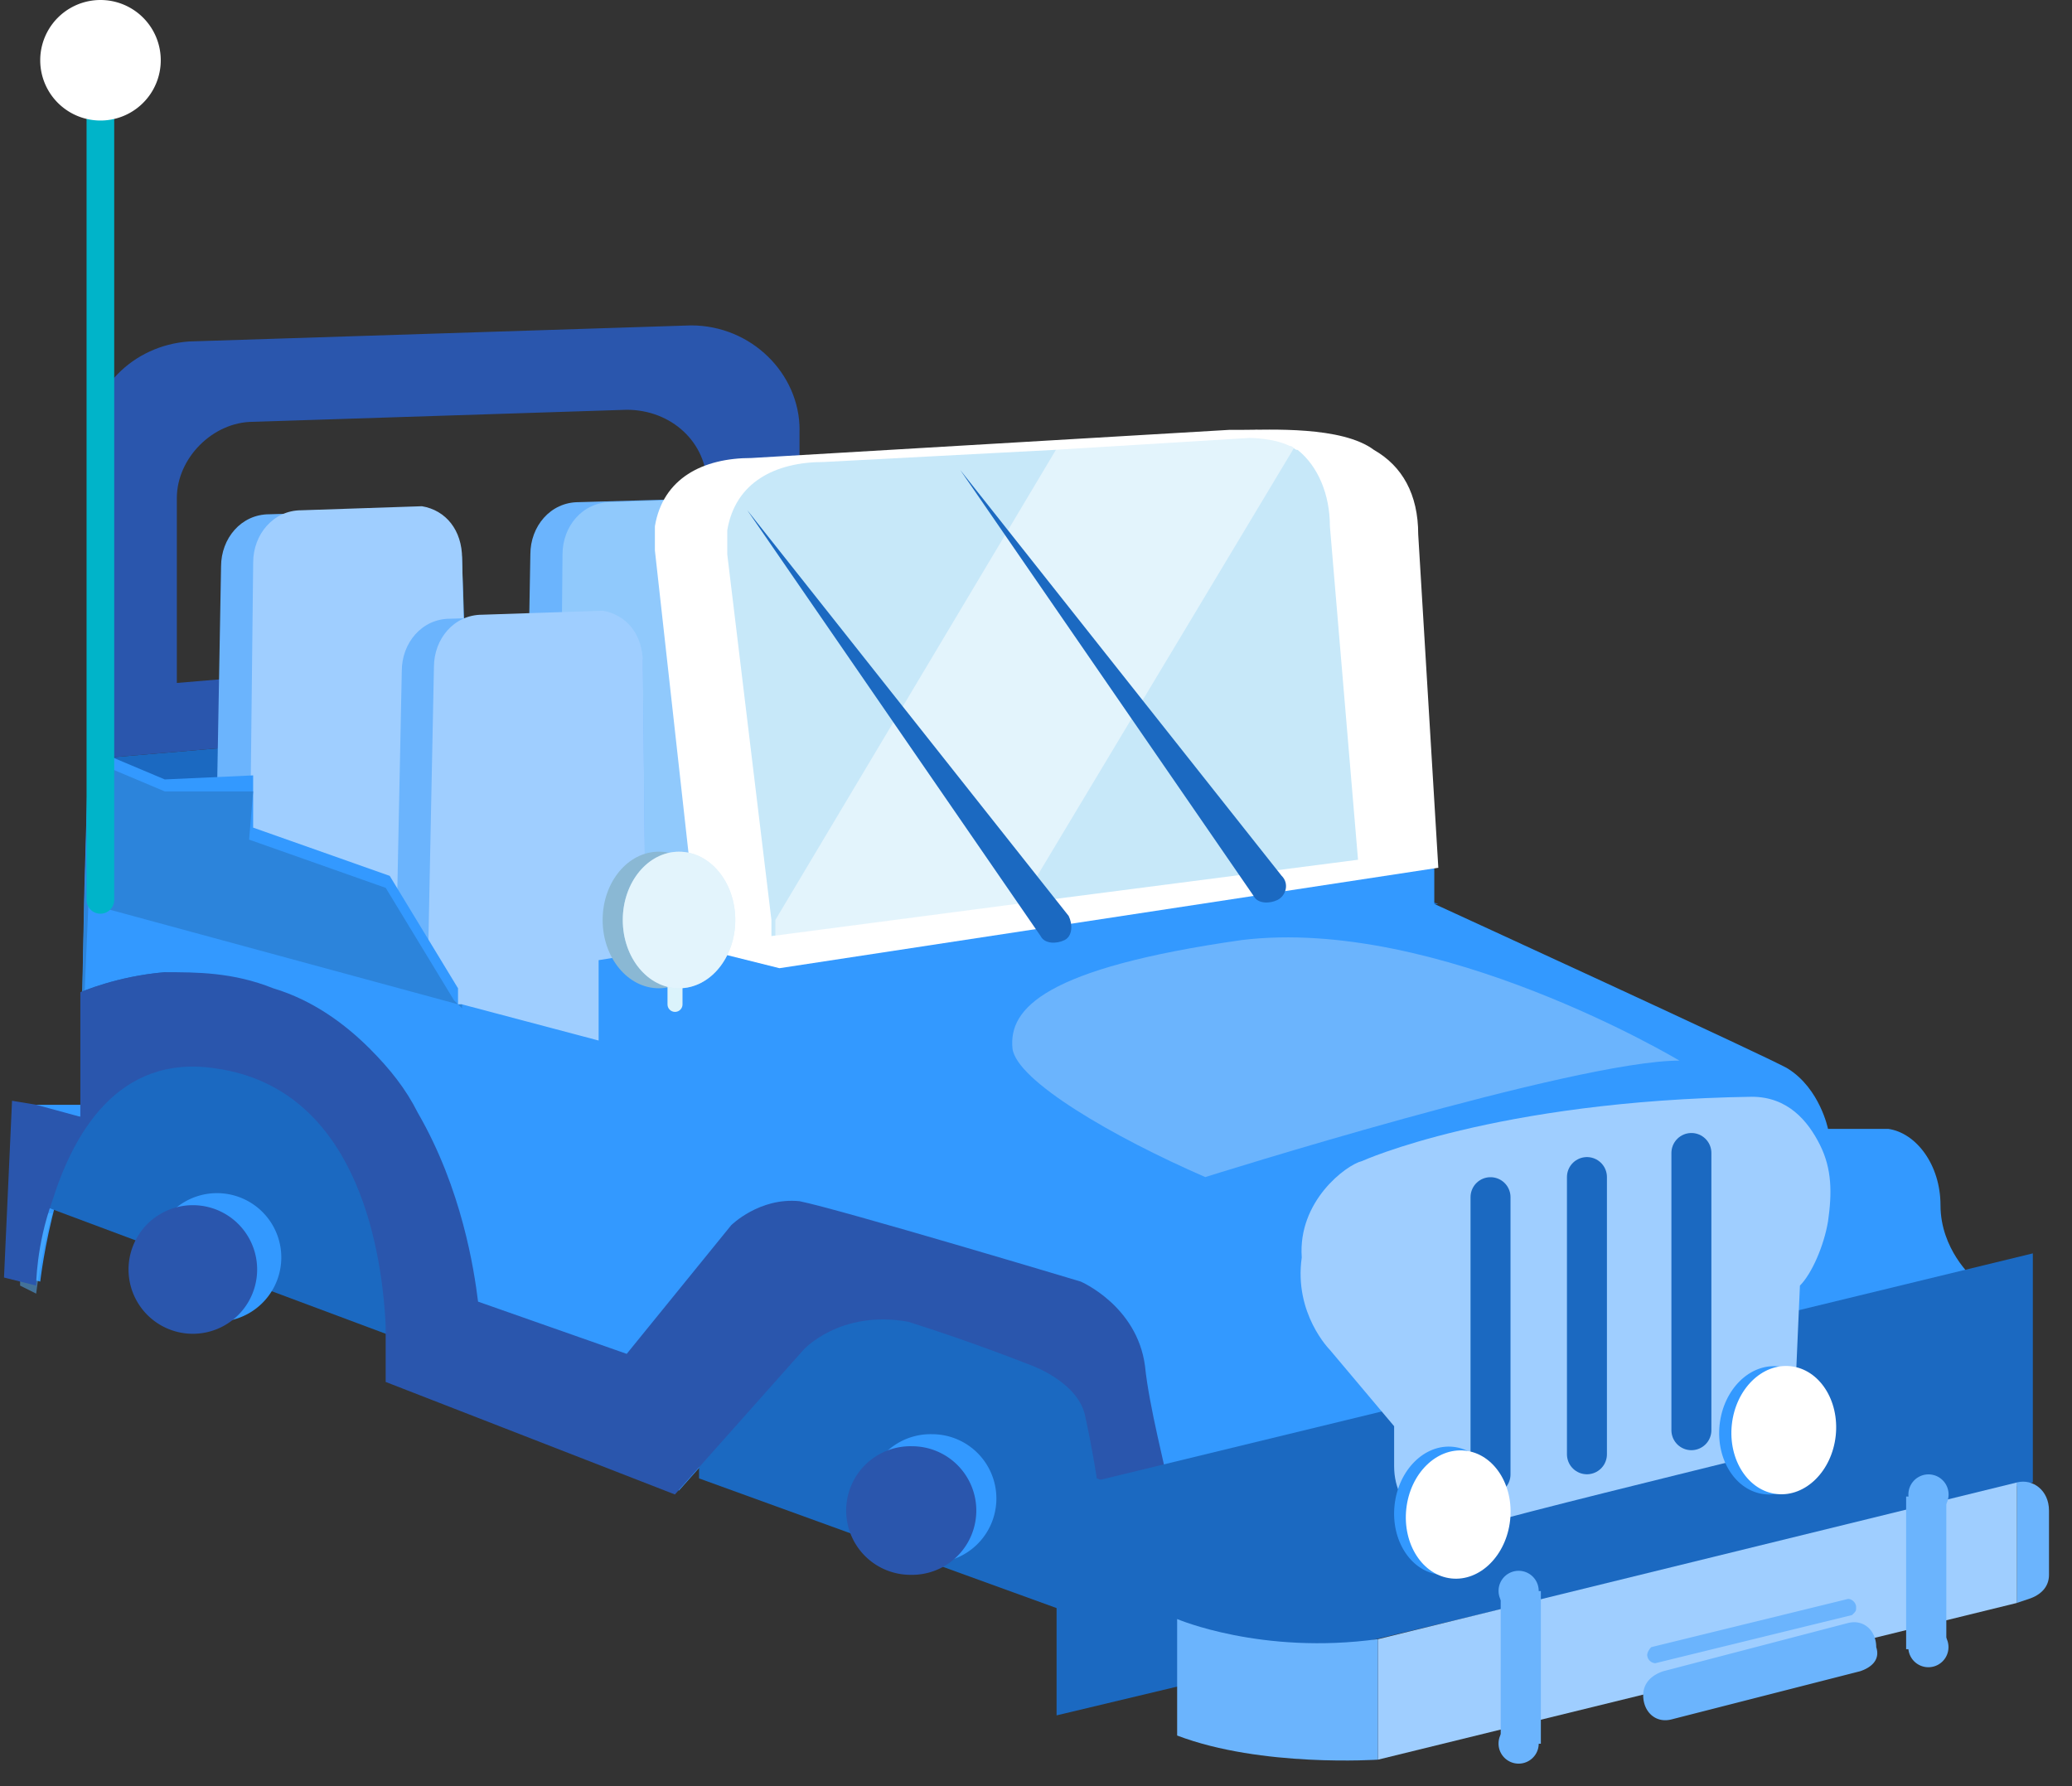 <svg width="58" height="50" fill="none" xmlns="http://www.w3.org/2000/svg"><rect width="100%" height="100%" fill="#333333" stroke="none"/><g clip-path="url(#clip0)"><path d="M40.262 25.303L22.38 19.568 2.475 21.255l10.684 8.547 27.103-4.499z" fill="#1B69C1"/><path d="M22.38 12.033v7.535L2.476 21.255v-8.772c0-1.574 1.238-2.811 2.812-2.924l14.057-.45c1.687 0 3.037 1.35 3.037 2.924zm-2.586 1.575c0-1.237-1.012-2.137-2.249-2.137l-10.459.337c-1.124 0-2.136 1.013-2.136 2.137v5.173l14.732-1.237v-4.273h.112z" fill="#2A56AD"/><path d="M13.16 22.043l-6.185.112h-.9l.113-6.297c0-.788.562-1.462 1.35-1.462l3.935-.113h.338c.674.113 1.124.675 1.124 1.462l.225 6.298z" fill="#6BB4FD"/><path d="M13.16 25.755l-6.185.112.112-10.121c0-.787.563-1.462 1.35-1.462l3.374-.113c.674.113 1.124.675 1.124 1.462l.225 10.122z" fill="#9FCEFF"/><path d="M21.818 21.705l-6.185.112h-.9l.113-6.298c0-.787.562-1.462 1.35-1.462l3.935-.112h.338c.675.112 1.124.675 1.124 1.462l.225 6.298z" fill="#6BB4FD"/><path d="M21.818 28.002l-6.185.113.113-12.596c0-.787.562-1.462 1.349-1.462l3.374-.112c.675.112 1.124.675 1.124 1.462l.225 12.595z" fill="#90C9FC"/><path d="M18.107 29.69l-6.185.113h-.9l.225-11.021c0-.787.563-1.462 1.35-1.462l3.936-.113h.337c.675.113 1.125.675 1.125 1.462l.112 11.022z" fill="#6BB4FD"/><path d="M18.107 29.691l-6.185.113.225-11.134c0-.787.562-1.462 1.35-1.462l3.373-.112c.675.112 1.125.674 1.125 1.462l.112 11.133z" fill="#9FCEFF"/><path d="M27.666 26.54l-6.185.113h-.9l.113-9.11c0-.787.562-1.461 1.349-1.461l3.936-.113h.338c.674.113 1.124.675 1.124 1.462l.225 9.11z" fill="#6BB4FD"/><path d="M27.666 26.54l-6.185.113.112-9.11c0-.787.563-1.461 1.35-1.461l3.373-.113c.675.113 1.125.675 1.125 1.462l.225 9.11z" fill="#9FCEFF"/><path d="M55.219 35.762V37c-3.037 1.012-3.711 4.386-3.711 4.386l-10.122 2.587-2.586.675v-.9l-.788-.113c.338-1.462-.674-2.249-.674-2.249s-1.462.45-2.474.675c-.675.225-1.462.112-1.912 0-.225 0-.338-.113-.338-.113l-1.8-.674s-.111-.788-.336-1.8c-.225-.9-1.462-1.35-1.462-1.35s-1.687-.674-3.487-1.236c-1.912-.338-2.924.787-2.924.787l-3.598 4.049-8.098-3.15s.113-2.586-.674-4.947c-.675-1.8-1.8-3.487-4.049-3.824-2.811-.45-4.048 1.912-4.61 3.823-.338 1.237-.45 2.25-.45 2.25l-.45-.113.112-2.137.113-2.699h1.35v-.674l.112-5.398.112-3.936 2.137.9 2.474-.113v1.462l3.823 1.35 1.912 3.148v.45h.113l3.823 1.012v-2.25l2.812-.449 2.137.562C26.99 24.966 36.438 24.854 37 24.404c.788-.563 1.687 0 1.687 0l1.462-.225v1.124s9.56 4.386 9.897 4.611c.9.563 1.124 1.687 1.124 1.687h1.687c.787.113 1.462 1.012 1.462 2.137 0 1.237.9 2.024.9 2.024z" fill="#39F"/><path d="M12.934 28.114v.113l-.113-.113-10.346-2.811-.225 5.286.112-5.398.113-3.937 2.137.9h2.474l-.113 1.35 3.824 1.35 1.912 3.148.112.113h.113z" fill="#2C84DB"/><path opacity=".5" d="M.563 33.963h.9c-.337 1.237-.45 2.25-.45 2.25l-.45-.225v-2.025z" fill="#55B2FF"/><path d="M10.573 30.814l1.237 6.86-1.012-.337-9.334-3.486-.562-.225V31.04l1.35.224V27.778s1.012-.45 2.361-.562l5.736 2.137.224 1.461zM31.04 45.546l-11.472-4.161v-.9c0-3.598 3.599-6.072 6.973-4.835l4.498 1.687v8.209z" fill="#1B69C1"/><path d="M32.838 42.172c-.225 0-.337-.112-.337-.112l-1.8-.675s-.112-.787-.337-1.8c-.225-.9-1.462-1.35-1.462-1.35s-1.687-.674-3.486-1.236c-1.912-.338-2.924.787-2.924.787l-3.6 4.049-8.096-3.15v-1.574c-.113-2.361-.9-6.635-4.724-7.197-2.811-.45-4.048 1.912-4.61 3.711-.45 1.237-.45 2.362-.45 2.362l-.9-.225.225-4.948.675.112 1.237.337V27.777s1.012-.45 2.361-.562c.9 0 1.912 0 3.037.45 1.124.337 2.024 1.012 2.699 1.687.562.562 1.012 1.124 1.35 1.799 1.236 2.137 1.574 4.386 1.686 5.286l4.161 1.462 2.924-3.6s.788-.786 1.912-.674c1.125.225 7.872 2.25 7.872 2.25s1.575.674 1.8 2.36c.112 1.126.562 2.812.787 3.937z" fill="#2A56AD"/><path d="M40.262 24.291l-18.444 2.812-2.249-.562-1.237-11.134v-.675c.225-1.35 1.35-1.911 2.7-1.911l13.382-.788h.337c.787 0 2.812-.112 3.711.563.788.45 1.237 1.237 1.237 2.361l.563 9.334z" fill="#fff"/><path d="M38.012 24.066l-.675-9.446c0-1.012-.337-1.687-.9-2.137-.45-.338-1.35-.338-1.35-.338l-12.033.675c-1.349 0-2.586.563-2.698 1.912v.675l1.237 10.683 16.419-2.024z" fill="#fff"/><path d="M38.014 24.067l-9.56 1.237-6.86.9v-.45L20.358 15.52v-.675c.224-1.35 1.349-1.912 2.698-1.912l6.41-.337 5.511-.337s.675 0 1.125.225c.112 0 .112.112.225.112.562.45.9 1.237.9 2.137l.787 9.334z" fill="#C7E8F9"/><path opacity=".5" d="M36.324 12.37l-7.76 12.933-6.86.9v-.45L29.69 12.37l5.51-.337c0 .112.675.112 1.125.337z" fill="#fff"/><path d="M2.81 1.911v23.28" stroke="#00B4C9" stroke-width=".774" stroke-miterlimit="10" stroke-linecap="round" stroke-linejoin="round"/><path d="M2.813 3.374a1.687 1.687 0 110-3.374 1.687 1.687 0 010 3.374z" fill="#fff"/><path d="M33.74 32.95s10.346-3.26 13.27-3.26c0 0-6.748-4.05-12.258-3.374-5.51.787-6.523 1.911-6.41 3.036.112.9 2.81 2.474 5.398 3.599z" fill="#6BB4FD"/><path d="M29.914 25.64l-8.996-11.358 8.21 11.92c.112.225.449.225.674.113.225-.113.225-.45.112-.675zM35.875 24.516L26.88 13.158l8.21 11.92c.112.225.45.225.674.113.225-.113.337-.45.112-.675z" fill="#1B69C1"/><path opacity=".5" d="M38.685 44.758L35.2 42.172c.9-.225 2.025-.563 2.025-.563s.9.788.674 2.25l.787.112v.787z" fill="#55B2FF"/><path d="M56.904 41.497l-27.328 6.522v-6.297l27.328-6.636v6.41z" fill="#1B69C1"/><path d="M56.793 44.759l-.337.112v-3.373c.45-.113.9.224.9.787v1.8c0 .337-.226.562-.563.674zM32.951 45.322s2.362 1.012 5.623.562v3.374s-3.261.225-5.623-.675v-3.261z" fill="#6BB4FD"/><path d="M38.126 32.502s3.71-1.687 10.908-1.8c1.012 0 1.575.675 1.912 1.35.337.674.337 1.35.225 2.136-.112.675-.45 1.462-.787 1.8l-.113 2.586c-.112 1.125-.787 2.025-1.912 2.362-1.349.337-5.51 1.35-7.084 1.8-1.125.337-2.25-.45-2.25-1.688v-1.124l-1.799-2.137s-1.012-1.012-.787-2.587c-.113-1.574 1.237-2.586 1.687-2.699z" fill="#9FCEFF"/><path d="M41.723 33.513v7.76M44.422 32.95v7.76M47.346 32.276v7.76" stroke="#1B69C1" stroke-width="1.119" stroke-miterlimit="10" stroke-linecap="round"/><path d="M40.298 44.08c-.803-.086-1.367-.957-1.261-1.945.106-.988.843-1.72 1.646-1.633.803.087 1.367.958 1.261 1.946-.106.988-.843 1.719-1.646 1.633z" fill="#39F"/><path d="M40.626 44.186c-.803-.087-1.367-.958-1.261-1.946.106-.988.843-1.719 1.646-1.632.803.086 1.368.957 1.261 1.945-.106.988-.843 1.72-1.646 1.633z" fill="#fff"/><path d="M49.398 41.829c-.803-.086-1.368-.957-1.262-1.946.107-.988.844-1.719 1.647-1.632.803.086 1.367.957 1.26 1.945-.105.988-.843 1.72-1.645 1.633z" fill="#39F"/><path d="M49.74 41.823c-.803-.086-1.368-.957-1.262-1.945.107-.989.844-1.72 1.646-1.633.803.086 1.368.957 1.262 1.946-.107.988-.844 1.718-1.647 1.632z" fill="#fff"/><path d="M56.457 44.872l-17.881 4.386v-3.373l17.881-4.386v3.373z" fill="#9FCEFF"/><path d="M42.51 45.096a.562.562 0 110-1.124.562.562 0 010 1.124zM42.51 49.37a.562.562 0 110-1.125.562.562 0 010 1.125z" fill="#6BB4FD"/><path d="M43.132 48.813h-1.124V44.54h1.124v4.273zM53.983 42.398a.562.562 0 110-1.125.562.562 0 010 1.125zM53.98 46.671a.562.562 0 110-1.125.562.562 0 010 1.125z" fill="#6BB4FD"/><path d="M54.482 46.166h-1.125v-4.273h1.125v4.273zM52.07 46.783l-5.286 1.35c-.45.112-.787-.225-.787-.675 0-.337.225-.562.562-.675l5.173-1.35c.45-.112.788.226.788.676.112.337-.113.562-.45.674zM51.845 45.21l-5.511 1.349a.242.242 0 01-.225-.225c0-.113.113-.225.113-.225l5.51-1.35c.113 0 .225.113.225.225 0 .113 0 .113-.112.225z" fill="#6BB4FD"/><path d="M18.443 27.665c-.87 0-1.574-.857-1.574-1.912 0-1.056.705-1.912 1.574-1.912.87 0 1.575.856 1.575 1.912 0 1.055-.705 1.912-1.575 1.912z" fill="#8AB8D4"/><path d="M18.895 27.104v1.012" stroke="#DBF3FB" stroke-width=".42" stroke-miterlimit="10" stroke-linecap="round"/><path d="M19.008 27.665c-.87 0-1.575-.855-1.575-1.911s.705-1.912 1.575-1.912 1.574.856 1.574 1.912c0 1.055-.705 1.911-1.574 1.911z" fill="#C7E8F9"/><path opacity=".5" d="M19.008 27.665c-.87 0-1.575-.855-1.575-1.911s.705-1.912 1.575-1.912 1.574.856 1.574 1.912c0 1.055-.705 1.911-1.574 1.911z" fill="#fff"/><path d="M26.091 43.747a1.8 1.8 0 110-3.599 1.8 1.8 0 010 3.6z" fill="#39F"/><path d="M25.529 44.084a1.8 1.8 0 110-3.599 1.8 1.8 0 010 3.6z" fill="#2A56AD"/><path d="M6.074 37a1.8 1.8 0 110-3.6 1.8 1.8 0 010 3.6z" fill="#39F"/><path d="M5.398 37.337a1.8 1.8 0 110-3.6 1.8 1.8 0 010 3.6z" fill="#2A56AD"/></g><defs><clipPath id="clip0"><path fill="#fff" transform="matrix(-1 0 0 1 57.355 0)" d="M0 0h57.355v49.37H0z"/></clipPath></defs></svg>